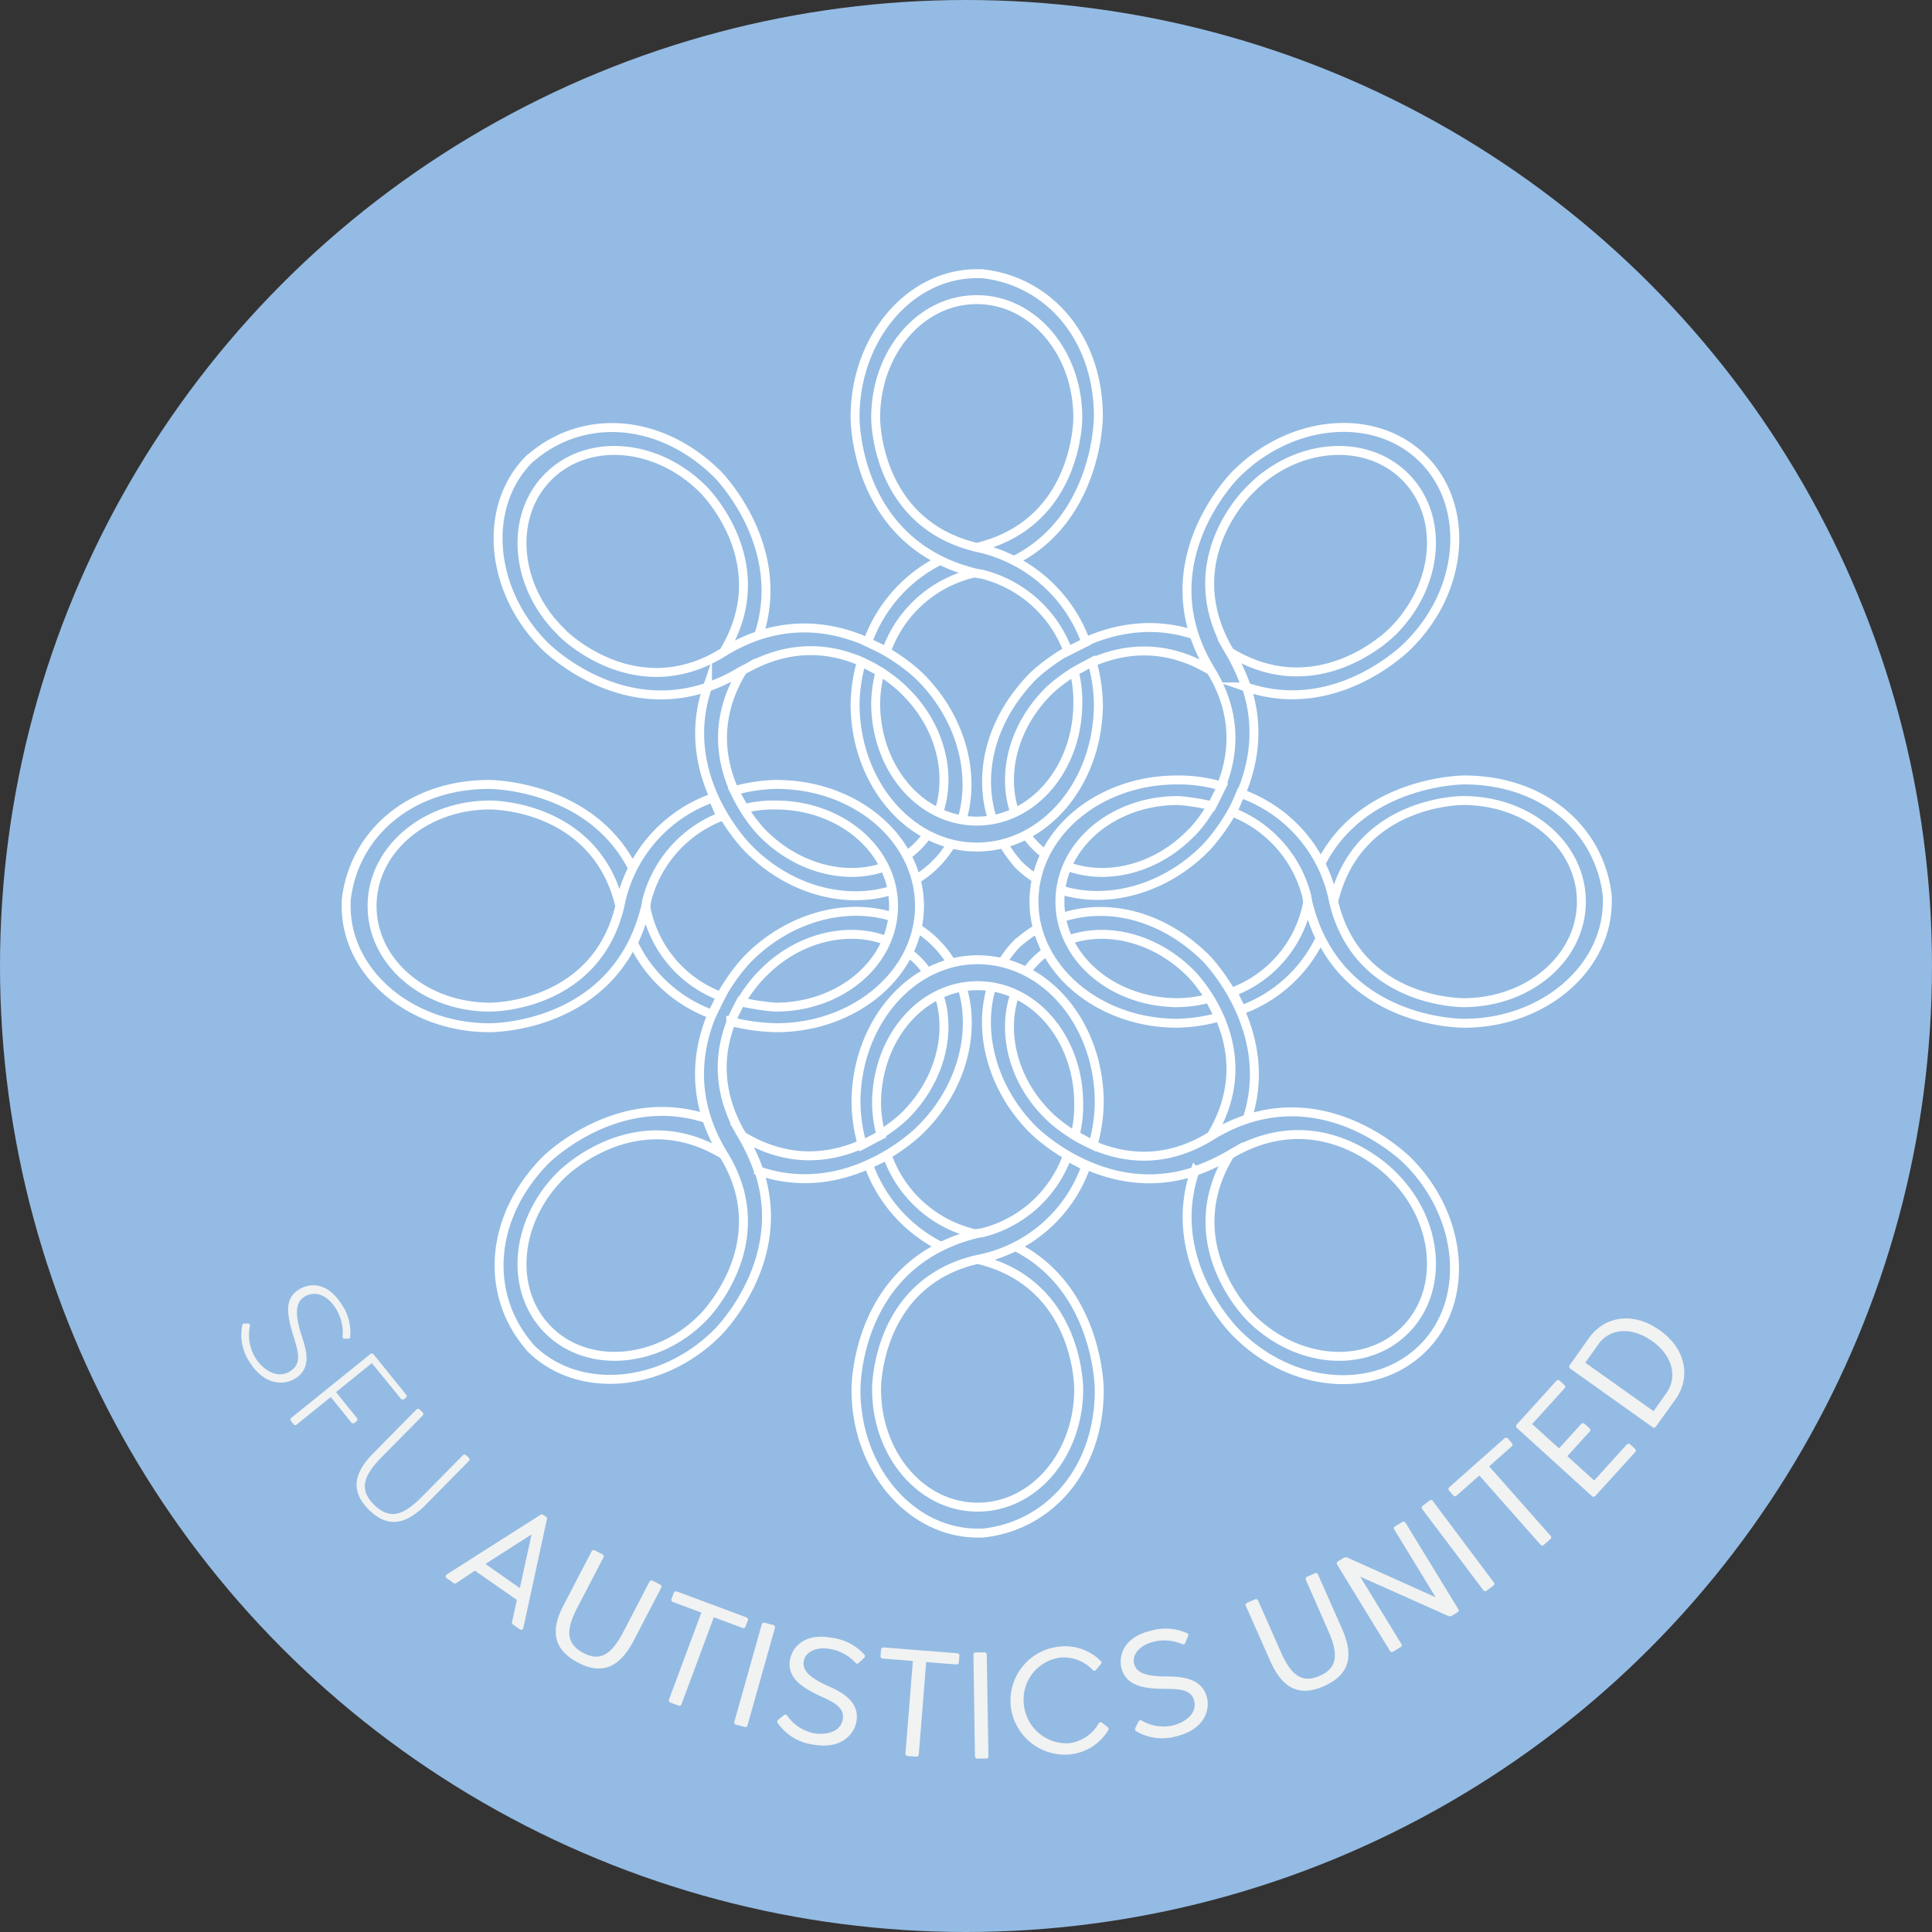 <svg id="Layer_1" data-name="Layer 1" xmlns="http://www.w3.org/2000/svg" viewBox="0 0 216 216"><rect x="0" y="0" width="216" height="216" fill="#333333" stroke="none"/><defs><style>.cls-1,.cls-2{fill:#94bbe3;}.cls-2{stroke:#fff;stroke-miterlimit:10;}.cls-3{isolation:isolate;}.cls-4{fill:#f1f2f2;}</style></defs><title>icon</title><circle class="cls-1" cx="108" cy="108" r="108"/><path class="cls-2" d="M80.9,72.9c6.1-10-2.3-18.2-2.3-18.2-5.2-5.2-12.9-5.8-17.3-1.4s-3.8,12.2,1.4,17.3c0,.1,8.3,8.5,18.2,2.3h0c12-7.4,22,2.8,22,2.8,6.2,6.2,7,15.6,1.7,20.9s-14.7,4.6-20.9-1.7c0,0-8.1-7.9-4.6-18.1h0A23.22,23.22,0,0,0,83,75c-6.1,10,2.3,18.2,2.3,18.2,5.2,5.2,12.9,5.8,17.3,1.4s3.8-12.2-1.4-17.3c0,0-7.6-8.2-17.7-2.6l-.6.3c-12,7.4-22-2.8-22-2.8-6.2-6.2-7-15.6-1.7-20.9l.5-.4c5.8-4.7,14.2-4.1,20.5,2.1,0,0,8,8,4.6,18.1"/><path class="cls-2" d="M135.4,127c6.1-10-2.3-18.2-2.3-18.2-5.2-5.2-12.9-5.8-17.3-1.4s-3.8,12.2,1.4,17.3c0,0,8.2,8.5,18.2,2.3h0c12-7.4,22,2.8,22,2.8,6.2,6.2,7,15.6,1.7,20.9s-14.7,4.6-20.9-1.7c0,0-8.1-7.9-4.6-18.1h0a23.22,23.22,0,0,0,3.9-1.8c-6.1,10,2.3,18.2,2.3,18.2,5.2,5.2,12.9,5.8,17.3,1.4s3.8-12.2-1.4-17.3c0,0-7.6-8.2-17.7-2.6l-.5.3c-12,7.4-22-2.8-22-2.8-6.2-6.2-7-15.6-1.7-20.9l.5-.4c5.8-4.7,14.2-4.1,20.5,2.1,0,0,8,8,4.6,18.1"/><path class="cls-2" d="M135.4,75c-10-6.1-18.2,2.3-18.2,2.3-5.2,5.2-5.8,12.9-1.4,17.3s12.2,3.8,17.3-1.4c0,.1,8.4-8.2,2.3-18.2h0c-7.4-12,2.8-22,2.8-22,6.2-6.2,15.6-7,20.9-1.7s4.6,14.7-1.7,20.9c0,0-7.9,8.1-18.1,4.6h0a23.22,23.22,0,0,0-1.8-3.9c10,6.1,18.2-2.3,18.2-2.3,5.2-5.2,5.8-12.9,1.4-17.3s-12.2-3.8-17.3,1.4c0,0-8.2,7.6-2.6,17.7l.3.5c7.4,12-2.8,22-2.8,22-6.2,6.2-15.6,7-20.9,1.7l-.4-.5c-4.7-5.8-4.1-14.2,2.1-20.5,0,0,8-8,18.1-4.6"/><path class="cls-2" d="M80.9,129.1c-10-6.1-18.2,2.3-18.2,2.3-5.2,5.2-5.8,12.9-1.4,17.3s12.2,3.8,17.3-1.4c0,0,8.4-8.3,2.3-18.2h0c-7.4-12,2.8-22,2.8-22,6.2-6.2,15.6-7,20.9-1.7s4.6,14.7-1.7,20.9c0,0-7.9,8.1-18.1,4.6h0A23.22,23.22,0,0,0,83,127c10,6.1,18.2-2.3,18.2-2.3,5.2-5.2,5.8-12.9,1.4-17.3s-12.2-3.8-17.3,1.4c0,0-8.2,7.6-2.6,17.7l.3.5c7.4,12-2.8,22-2.8,22-6.2,6.2-15.6,7-20.9,1.7l-.4-.5c-4.7-5.8-4.1-14.2,2.1-20.5,0,0,8-8,18.1-4.6"/><path class="cls-2" d="M97,71.8a16.47,16.47,0,0,1,8.2-9.2h0a19,19,0,0,0,4,1.4,13.67,13.67,0,0,0-10.1,8.8Z"/><path class="cls-2" d="M120.1,75.1a13.42,13.42,0,0,1,.4,3.5c0,7.3-5,13.2-11.3,13.2S97.9,85.9,97.9,78.6a14.08,14.08,0,0,1,.5-3.5L96.3,74a18.42,18.42,0,0,0-.7,4.7c0,8.8,6.1,16,13.6,16s13.6-7.1,13.6-16a18.42,18.42,0,0,0-.7-4.7Z"/><path class="cls-2" d="M109.2,61.2c11.4-2.7,11.3-14.5,11.3-14.5,0-7.3-5-13.2-11.3-13.2S97.9,39.4,97.9,46.7c0,0-.1,11.8,11.3,14.5h0a16.6,16.6,0,0,1,12.2,10.6l-2,1a13.82,13.82,0,0,0-9.6-8.6l-.6-.1C95.4,60.8,95.6,46.6,95.6,46.6c0-8.8,6.1-16,13.6-16h.6c7.4.8,13,7.1,13,16,0,0,0,11.4-9.5,16.1"/><path class="cls-2" d="M97.1,130.2a16.47,16.47,0,0,0,8.2,9.2h0a19,19,0,0,1,4-1.4,13.67,13.67,0,0,1-10.1-8.8Z"/><path class="cls-2" d="M120.2,126.9a13.42,13.42,0,0,0,.4-3.5c0-7.3-5-13.2-11.3-13.2S98,116.1,98,123.4a14.08,14.08,0,0,0,.5,3.5L96.4,128a18.42,18.42,0,0,1-.7-4.7c0-8.8,6.1-16,13.6-16s13.6,7.1,13.6,16a18.42,18.42,0,0,1-.7,4.7Z"/><path class="cls-2" d="M109.3,140.8c11.4,2.7,11.3,14.5,11.3,14.5,0,7.3-5,13.2-11.3,13.2S98,162.6,98,155.3c0,0-.1-11.9,11.3-14.5h0a16,16,0,0,0,12.1-10.4l-2.1-1.1a13.6,13.6,0,0,1-9.4,8.5l-.6.1c-13.8,3.3-13.6,17.5-13.6,17.5,0,8.8,6.1,16,13.6,16h.6c7.4-.8,13-7.1,13-16,0,0,0-11.4-9.5-16.1"/><path class="cls-2" d="M79.6,113.4a15.72,15.72,0,0,1-8.8-8h0a19,19,0,0,0,1.4-4,13.32,13.32,0,0,0,8.4,10Z"/><path class="cls-2" d="M83.2,90.4a13.42,13.42,0,0,1,3.5-.4c7.3,0,13.2,5,13.2,11.3S94,112.6,86.7,112.6a26.29,26.29,0,0,1-3.9-.6l-1.1,2.2a22.36,22.36,0,0,0,5.1.7c8.8,0,16-6.1,16-13.6s-7.1-13.6-16-13.6a18.42,18.42,0,0,0-4.7.7Z"/><path class="cls-2" d="M69.3,101.3C66.6,89.9,54.8,90,54.8,90c-7.3,0-13.2,5-13.2,11.3s5.9,11.3,13.2,11.3c0,0,11.8.1,14.5-11.3h0A16,16,0,0,1,79.7,89.2l.9,2.1a13.74,13.74,0,0,0-8.3,9.4l-.1.6c-3.3,13.8-17.5,13.6-17.5,13.6-8.8,0-16-6.1-16-13.6v-.6c.8-7.4,7.1-13,16-13,0,0,11.4,0,16.1,9.5"/><path class="cls-2" d="M138.8,112.9a15.72,15.72,0,0,0,8.8-8h0a19,19,0,0,1-1.4-4,13.32,13.32,0,0,1-8.4,10Z"/><path class="cls-2" d="M135.5,90.1a23.18,23.18,0,0,0-3.8-.6c-7.3,0-13.2,5-13.2,11.3s5.9,11.3,13.2,11.3a14.08,14.08,0,0,0,3.5-.5l1.1,2.1a18.42,18.42,0,0,1-4.7.7c-8.8,0-16-6.1-16-13.6s7.1-13.6,16-13.6a16.79,16.79,0,0,1,5,.7Z"/><path class="cls-2" d="M149.1,100.8c2.7-11.4,14.5-11.3,14.5-11.3,7.3,0,13.2,5,13.2,11.3s-5.9,11.3-13.2,11.3c0,0-11.8.1-14.5-11.3h0a16,16,0,0,0-10.4-12.1l-.9,2.1a13.74,13.74,0,0,1,8.3,9.4l.1.6c3.3,13.8,17.5,13.6,17.5,13.6,8.8,0,16-6.1,16-13.6v-.6c-.8-7.4-7.1-13-16-13,0,0-11.4,0-16.1,9.5"/><g class="cls-3"><path class="cls-4" d="M27.09,148.16a.23.23,0,0,1,.26-.19l.38,0a.23.23,0,0,1,.22.24,4.9,4.9,0,0,0,.66,3.69c.64,1,2.25,2.43,3.87,1.38,1.4-.9.76-2.46.23-4.22-.7-2.37-.81-3.92.68-4.87,1.23-.79,3.18-.88,4.76,1.57a5.52,5.52,0,0,1,1,3.7c0,.15-.11.21-.27.21h-.38c-.12,0-.22-.08-.2-.25a5.09,5.09,0,0,0-.81-3.21C36.4,144.55,35,144.35,34,145s-1,2-.35,4.09c.43,1.39,1.41,3.73-.6,5-1.38.89-3.52.7-5.07-1.7A5.46,5.46,0,0,1,27.09,148.16Z"/></g><g class="cls-3"><path class="cls-4" d="M45.42,156.22l-.22.18a.26.26,0,0,1-.36,0l-3.27-4-4,3.24,2.32,2.88a.25.25,0,0,1,0,.35l-.25.2a.25.25,0,0,1-.34,0l-2.32-2.88-3.79,3.06a.24.24,0,0,1-.35,0l-.29-.36a.26.26,0,0,1,0-.36l8.84-7.13a.26.26,0,0,1,.36,0l.29.36,3.42,4.23A.26.26,0,0,1,45.42,156.22Z"/></g><g class="cls-3"><path class="cls-4" d="M52.4,163.36l-4.81,4.88c-2,2-4.07,2.8-6.33.57s-1.53-4.3.48-6.34l4.81-4.88a.26.26,0,0,1,.37,0l.33.32a.25.25,0,0,1,0,.36l-4.54,4.6c-2.06,2.09-2.63,3.65-.87,5.38s3.31,1.15,5.37-.95l4.54-4.6a.26.26,0,0,1,.37,0l.33.32A.25.25,0,0,1,52.4,163.36Z"/></g><g class="cls-3"><path class="cls-4" d="M58.12,182.16l-.79-.55a.22.22,0,0,1-.08-.27l.54-2.46-4.7-3.28L51,177a.23.23,0,0,1-.27,0l-.79-.55a.25.25,0,0,1,0-.42l10.5-6.68a.23.23,0,0,1,.27,0l.25.17.11.08a.2.2,0,0,1,.08.24L58.51,182A.25.25,0,0,1,58.12,182.16Zm0-4.61,1.31-6-5.16,3.3Z"/></g><g class="cls-3"><path class="cls-4" d="M73.93,177.5l-3.09,5.94c-1.4,2.65-3.26,4-6.22,2.44s-3-3.83-1.57-6.49l3.09-5.94a.27.27,0,0,1,.35-.12l.89.46a.25.25,0,0,1,.08.35l-2.94,5.65c-1.32,2.53-1.17,4,.68,5s3.15.23,4.47-2.3l2.94-5.65a.27.27,0,0,1,.35-.12l.89.46A.25.25,0,0,1,73.93,177.5Z"/></g><g class="cls-3"><path class="cls-4" d="M83.61,181.17l-.26.68A.25.25,0,0,1,83,182l-3.19-1.19-3.62,9.73a.26.26,0,0,1-.33.15l-.94-.35a.25.25,0,0,1-.13-.32l3.62-9.73-3.19-1.19a.26.26,0,0,1-.15-.33l.26-.68a.28.28,0,0,1,.33-.17l3.62,1.35.73.27,3.43,1.28A.26.26,0,0,1,83.61,181.17Z"/></g><g class="cls-3"><path class="cls-4" d="M82.1,192.5l3.07-10.91a.26.26,0,0,1,.31-.17l1,.27a.25.25,0,0,1,.16.31l-3.07,10.9a.24.24,0,0,1-.3.18l-1-.27A.26.26,0,0,1,82.1,192.5Z"/></g><g class="cls-3"><path class="cls-4" d="M86.93,192.61a.28.28,0,0,1,.06-.33l.62-.5a.26.26,0,0,1,.38,0,4.81,4.81,0,0,0,3,2c.82.16,2.91.14,3.23-1.54.27-1.38-1.16-2-2.61-2.66-2.31-1.08-3.63-2.23-3.28-4.06.26-1.37,1.63-3,4.69-2.41A5.89,5.89,0,0,1,96.65,185c.11.13.06.25-.05.37l-.61.56c-.07.09-.21.1-.32,0a5,5,0,0,0-2.81-1.56c-1.55-.3-2.8.27-3,1.36s.81,1.88,2.51,2.67c1.43.64,3.84,1.69,3.37,4.13-.27,1.4-1.74,3.12-4.94,2.5A5.72,5.72,0,0,1,86.93,192.61Z"/></g><g class="cls-3"><path class="cls-4" d="M107.26,185.12l-.06.73a.25.25,0,0,1-.26.24l-3.39-.27-.83,10.35a.26.26,0,0,1-.27.23l-1-.08a.25.25,0,0,1-.22-.27l.83-10.35-3.39-.27a.26.26,0,0,1-.23-.27l.06-.73a.28.28,0,0,1,.28-.25l3.85.31.78.06,3.64.29A.26.26,0,0,1,107.26,185.12Z"/></g><g class="cls-3"><path class="cls-4" d="M109,196.36,108.83,185a.26.26,0,0,1,.25-.26l1,0a.25.25,0,0,1,.24.25l.19,11.36a.25.25,0,0,1-.23.26l-1,0A.26.26,0,0,1,109,196.36Z"/></g><g class="cls-3"><path class="cls-4" d="M113,190.74a6.08,6.08,0,0,1,5.43-6.65,5.61,5.61,0,0,1,4.65,1.63.23.23,0,0,1,0,.32l-.55.67a.23.23,0,0,1-.36,0,4.46,4.46,0,0,0-3.63-1.39,4.73,4.73,0,0,0-4.07,5.25,4.81,4.81,0,0,0,5,4.33,4.44,4.44,0,0,0,3.37-2.23.25.25,0,0,1,.37-.07l.63.5a.24.24,0,0,1,.07.33,5.68,5.68,0,0,1-4.31,2.72A6.1,6.1,0,0,1,113,190.74Z"/></g><g class="cls-3"><path class="cls-4" d="M127,193.54a.28.28,0,0,1-.08-.33l.35-.71a.26.26,0,0,1,.35-.15,4.81,4.81,0,0,0,3.58.54c.81-.19,2.71-1.06,2.31-2.73-.33-1.37-1.86-1.32-3.48-1.35-2.55,0-4.22-.54-4.66-2.36-.32-1.35.25-3.41,3.29-4.13a5.9,5.9,0,0,1,4.06.27c.16.07.15.21.1.36l-.33.76c0,.11-.15.17-.31.11a5,5,0,0,0-3.2-.27c-1.53.37-2.44,1.4-2.18,2.47s1.51,1.38,3.38,1.41c1.57,0,4.19,0,4.77,2.39.33,1.38-.3,3.56-3.47,4.31A5.72,5.72,0,0,1,127,193.54Z"/></g><g class="cls-3"><path class="cls-4" d="M147.34,176l2.71,6.12c1.2,2.75,1.08,5-2,6.38s-4.84-.08-6.05-2.83l-2.71-6.12a.27.27,0,0,1,.12-.35l.92-.4a.25.25,0,0,1,.33.15l2.58,5.83c1.15,2.6,2.4,3.42,4.31,2.58s2.14-2.32,1-4.92L146,176.63a.27.27,0,0,1,.12-.35l.92-.4A.25.25,0,0,1,147.34,176Z"/></g><g class="cls-3"><path class="cls-4" d="M157.14,170.25l5.91,9.67a.24.24,0,0,1-.09.33l-.5.31-.13.08a.52.52,0,0,1-.48,0l-9.78-4.37,4.61,7.54a.23.23,0,0,1-.08.33l-.85.52a.25.25,0,0,1-.34-.07l-5.92-9.67a.26.26,0,0,1,.08-.35l.51-.31.14-.09a.52.52,0,0,1,.48,0l9.81,4.41L155.88,171a.25.25,0,0,1,.07-.34l.85-.52A.26.26,0,0,1,157.14,170.25Z"/></g><g class="cls-3"><path class="cls-4" d="M165.84,177.79,159,168.71a.26.26,0,0,1,.05-.36l.8-.6a.25.25,0,0,1,.34.06L167,176.9a.25.25,0,0,1,0,.35l-.8.6A.26.26,0,0,1,165.84,177.79Z"/></g><g class="cls-3"><path class="cls-4" d="M168.55,160.79l.48.55a.25.25,0,0,1,0,.35l-2.54,2.25,6.86,7.76a.26.26,0,0,1,0,.36l-.75.66a.25.25,0,0,1-.35,0l-6.86-7.76-2.54,2.25a.26.26,0,0,1-.36,0l-.48-.55a.28.28,0,0,1,0-.37l2.88-2.55.58-.52,2.73-2.41A.26.26,0,0,1,168.55,160.79Z"/></g><g class="cls-3"><path class="cls-4" d="M182.26,161.49l.55.5a.26.26,0,0,1,0,.36l-4.06,4.47-.41.45a.26.26,0,0,1-.36,0l-8.41-7.64a.26.26,0,0,1,0-.36l.67-.74,3.78-4.17a.25.25,0,0,1,.35,0l.55.5a.25.25,0,0,1,0,.35l-3.62,4,3,2.72,2.5-2.75a.25.25,0,0,1,.35,0l.58.52a.25.25,0,0,1,0,.35l-2.5,2.75,3,2.72,3.63-4A.26.26,0,0,1,182.26,161.49Z"/></g><g class="cls-3"><path class="cls-4" d="M187.38,156.37l-2,2.78-.26.36a.26.26,0,0,1-.35.06L175.54,153a.26.26,0,0,1-.06-.35l.58-.82,1.69-2.38c1.72-2.27,4.83-2.85,7.82-.72S189,154,187.38,156.37Zm-2.68-6.44c-2.45-1.74-4.85-1.29-6,.36l-1.46,2.06,7.63,5.42,1.46-2.06C187.48,154.07,187.14,151.66,184.71,149.93Z"/></g></svg>